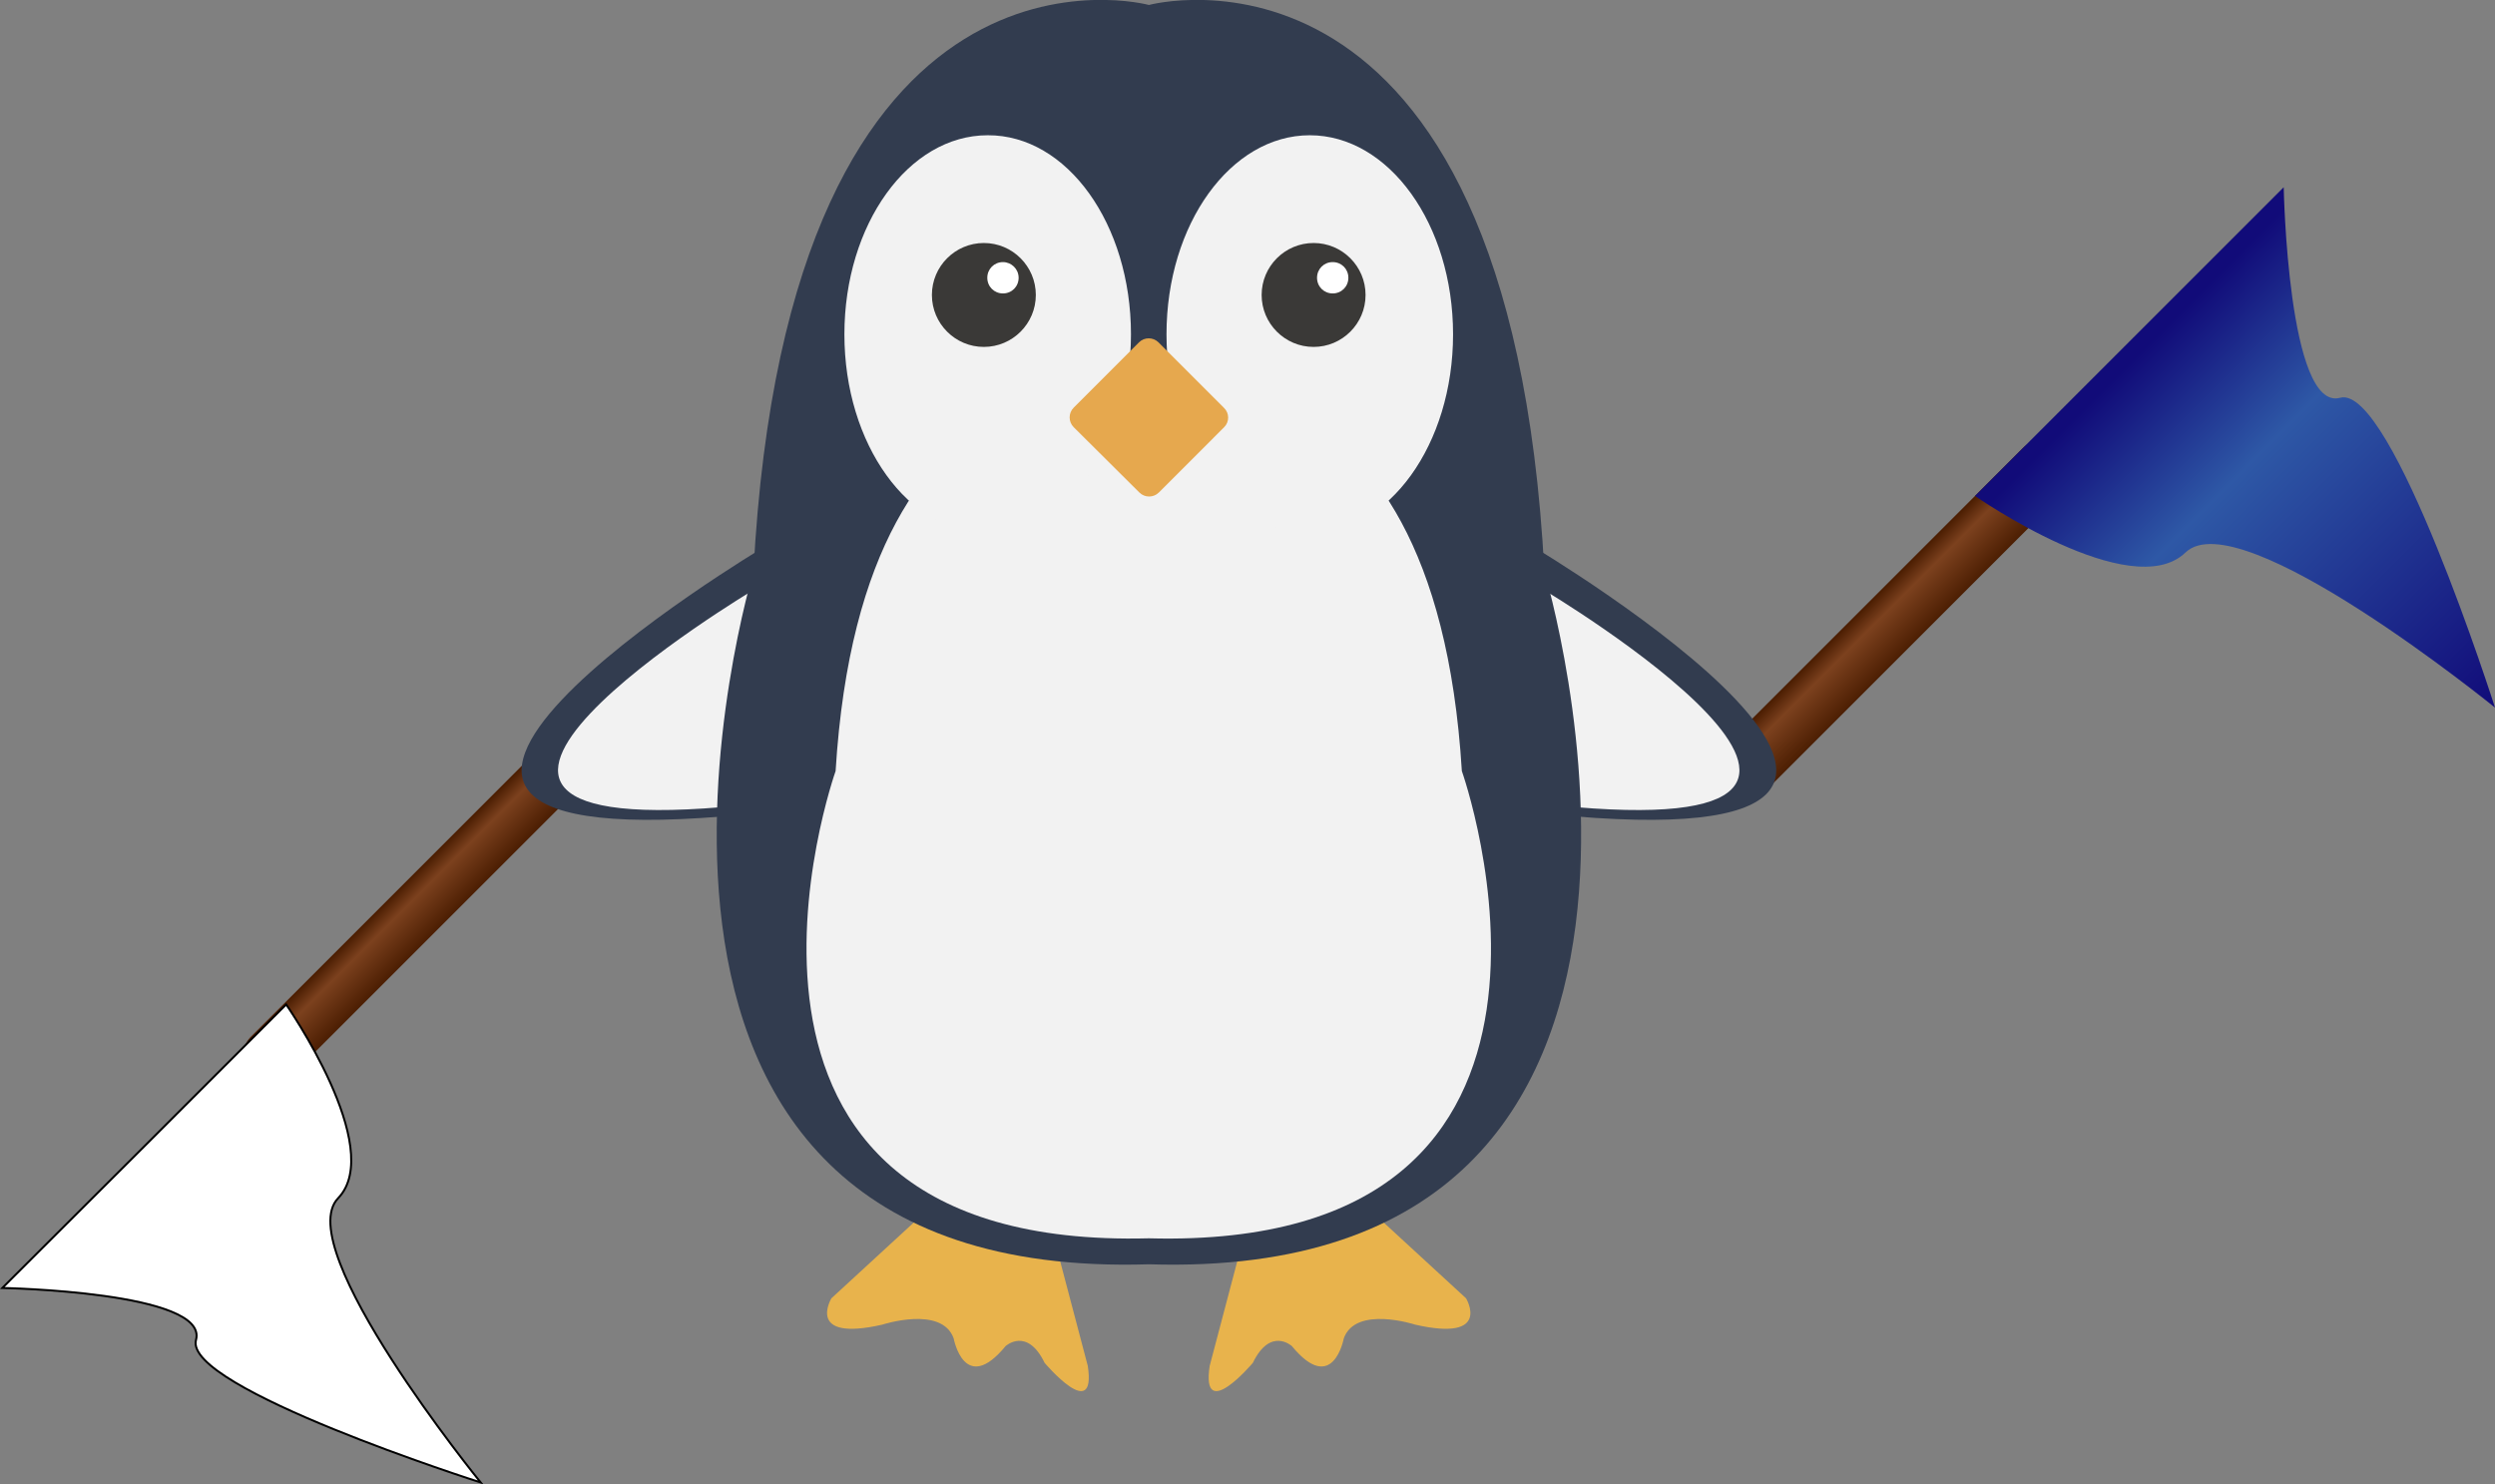 <svg width="653" height="388.5" viewBox="0 0 653 388.5" xmlns="http://www.w3.org/2000/svg" xmlns:xlink="http://www.w3.org/1999/xlink" overflow="hidden"><rect x="0" y="0" width="653" height="388.5" fill="#808080" stroke="none"/><defs></defs><g><linearGradient x1="606.245" y1="833.905" x2="620.865" y2="833.905" gradientUnits="userSpaceOnUse" id="SVGID_1_" gradientTransform="matrix(0.707 0.707 -0.707 0.707 263.319 -783.736)"><stop offset="0.03" stop-color="#4D1F03"/><stop offset="0.332" stop-color="#7C411E"/><stop offset="1" stop-color="#4D1F03"/></linearGradient><path d="M139.3 197.7C141.7 195.3 145.7 195.3 148.2 197.7L149.7 199.2C152.1 201.6 152.1 205.6 149.7 208.1L75.9 281.9C73.5 284.3 69.5 284.3 67 281.9L65.5 280.4C63.1 278 63.1 274 65.5 271.5L139.3 197.7Z" fill="url(#SVGID_1_)"/><path d="M125.8 388C125.8 388 75.9 326.6 88.5 313.6 101.1 300.5 74.9 262.9 74.9 262.9L37.8 300 0.6 337.1C0.6 337.1 54.7 338.1 51.3 350.7 47.9 363.2 125.8 388 125.8 388Z" stroke="#000000" stroke-width="0.522" stroke-miterlimit="10" fill="#FFFFFF"/></g><g><linearGradient x1="534.087" y1="923.638" x2="549.993" y2="923.638" gradientUnits="userSpaceOnUse" id="SVGID_2_" gradientTransform="matrix(0.707 0.707 0.707 -0.707 -541.541 432.869)"><stop offset="0.03" stop-color="#4D1F03"/><stop offset="0.332" stop-color="#7C411E"/><stop offset="1" stop-color="#4D1F03"/></linearGradient><linearGradient x1="534.088" y1="1019.76" x2="669.53" y2="1019.76" gradientUnits="userSpaceOnUse" id="SVGID_3_" gradientTransform="matrix(0.707 0.707 0.707 -0.707 -541.541 432.869)"><stop offset="0.03" stop-color="#110B79"/><stop offset="0.332" stop-color="#2E58A6"/><stop offset="1" stop-color="#110B79"/></linearGradient><path d="M449.1 197.6C446.4 200.3 446.4 204.6 449.1 207.2L450.7 208.8C453.4 211.5 457.7 211.5 460.3 208.8L540.6 128.5C543.3 125.8 543.3 121.5 540.6 118.9L539 117.3C536.3 114.6 532 114.6 529.4 117.3L449.1 197.6Z" fill="url(#SVGID_2_)"/><path d="M653 185.2C653 185.2 586.2 130.9 572 144.6 557.8 158.3 516.9 129.8 516.9 129.8L557.3 89.4 597.7 49C597.7 49 598.8 107.9 612.5 104.1 626 100.5 653 185.2 653 185.2Z" fill="url(#SVGID_3_)"/></g><g><path d="M200.1 143.1C200.1 143.1 60.1 226.6 195.6 213.1 195.6 213.1 247.5 143.1 200.1 143.1" fill="#323C4F"/><path d="M197.4 154.3C197.4 154.3 84.3 221.8 193.8 210.8 193.8 210.9 235.7 154.3 197.4 154.3" fill="#F2F2F2"/><path d="M401.3 143.1C401.3 143.1 541.3 226.6 405.8 213.1 405.8 213.1 353.9 143.1 401.3 143.1" fill="#323C4F"/><path d="M403.9 154.3C403.9 154.3 517 221.8 407.5 210.8 407.6 210.9 365.6 154.3 403.9 154.3" fill="#F2F2F2"/><path d="M248.8 311.1 217.6 339.8C217.6 339.8 210.7 351.3 230.9 346.7 230.9 346.7 246.5 341.6 249.6 350.3 249.6 350.3 252.4 365.4 263.2 352.3 263.2 352.3 268.8 347.2 273.4 356.7 273.4 356.7 287 372.8 284.7 357.5L273.7 315.8C273.6 315.7 261.9 298 248.8 311.1" fill="#E8B34C"/><path d="M352.5 311.1 383.7 339.8C383.7 339.8 390.6 351.3 370.4 346.7 370.4 346.7 354.8 341.6 351.7 350.3 351.7 350.3 348.9 365.4 338.1 352.3 338.1 352.3 332.5 347.2 327.9 356.7 327.9 356.7 314.3 372.8 316.6 357.5L327.6 315.8C327.7 315.7 339.5 298 352.5 311.1" fill="#E8B34C"/><path d="M300.7 330.9C140.9 335.9 197.2 149.6 197.2 149.6 206.3-24.3 300.7 1.3 300.7 1.3 300.7 1.3 395.1-24.3 404.2 149.6 404.2 149.6 460.5 335.9 300.7 330.9" fill="#323C4F"/><path d="M300.7 324.1C174.1 327.4 218.7 201.8 218.7 201.8 225.9 84.5 300.7 101.8 300.7 101.8 300.7 101.8 375.4 84.5 382.6 201.8 382.6 201.8 427.2 327.5 300.7 324.1" fill="#F2F2F2"/><path d="M296 87.5C296 116.3 279.2 139.6 258.5 139.6 237.8 139.6 221 116.3 221 87.5 221 58.7 237.8 35.4 258.5 35.4 279.3 35.3 296 58.7 296 87.5" fill="#F2F2F2"/><path d="M380.3 87.5C380.3 116.3 363.5 139.6 342.8 139.6 322.1 139.6 305.3 116.3 305.3 87.5 305.3 58.7 322.1 35.4 342.8 35.4 363.5 35.4 380.3 58.7 380.3 87.5" fill="#F2F2F2"/><path d="M320.4 111.8 303.3 128.9C301.9 130.3 299.6 130.3 298.2 128.9L281 111.8C279.6 110.4 279.6 108.1 281 106.7L298.1 89.6C299.5 88.2 301.8 88.2 303.2 89.6L320.3 106.7C321.8 108.1 321.8 110.4 320.4 111.8" fill="#E6A84E"/><path d="M271.1 77.2C271.1 84.7 265 90.8 257.5 90.8 250 90.8 243.9 84.7 243.9 77.2 243.9 69.7 250 63.6 257.5 63.6 265 63.6 271.1 69.7 271.1 77.2" fill="#3A3937"/><path d="M266.6 72.7C266.6 75 264.8 76.8 262.5 76.8 260.2 76.8 258.4 75 258.4 72.7 258.4 70.4 260.2 68.6 262.5 68.6 264.7 68.6 266.6 70.4 266.6 72.7" fill="#FFFFFF"/><path d="M357.4 77.2C357.4 84.7 351.3 90.8 343.8 90.8 336.3 90.8 330.2 84.7 330.2 77.2 330.2 69.7 336.3 63.6 343.8 63.6 351.3 63.6 357.4 69.7 357.4 77.2" fill="#3A3937"/><path d="M352.9 72.7C352.9 75 351.1 76.8 348.8 76.8 346.5 76.8 344.7 75 344.7 72.7 344.7 70.4 346.5 68.6 348.8 68.6 351.1 68.6 352.9 70.4 352.9 72.7" fill="#FFFFFF"/></g></svg>